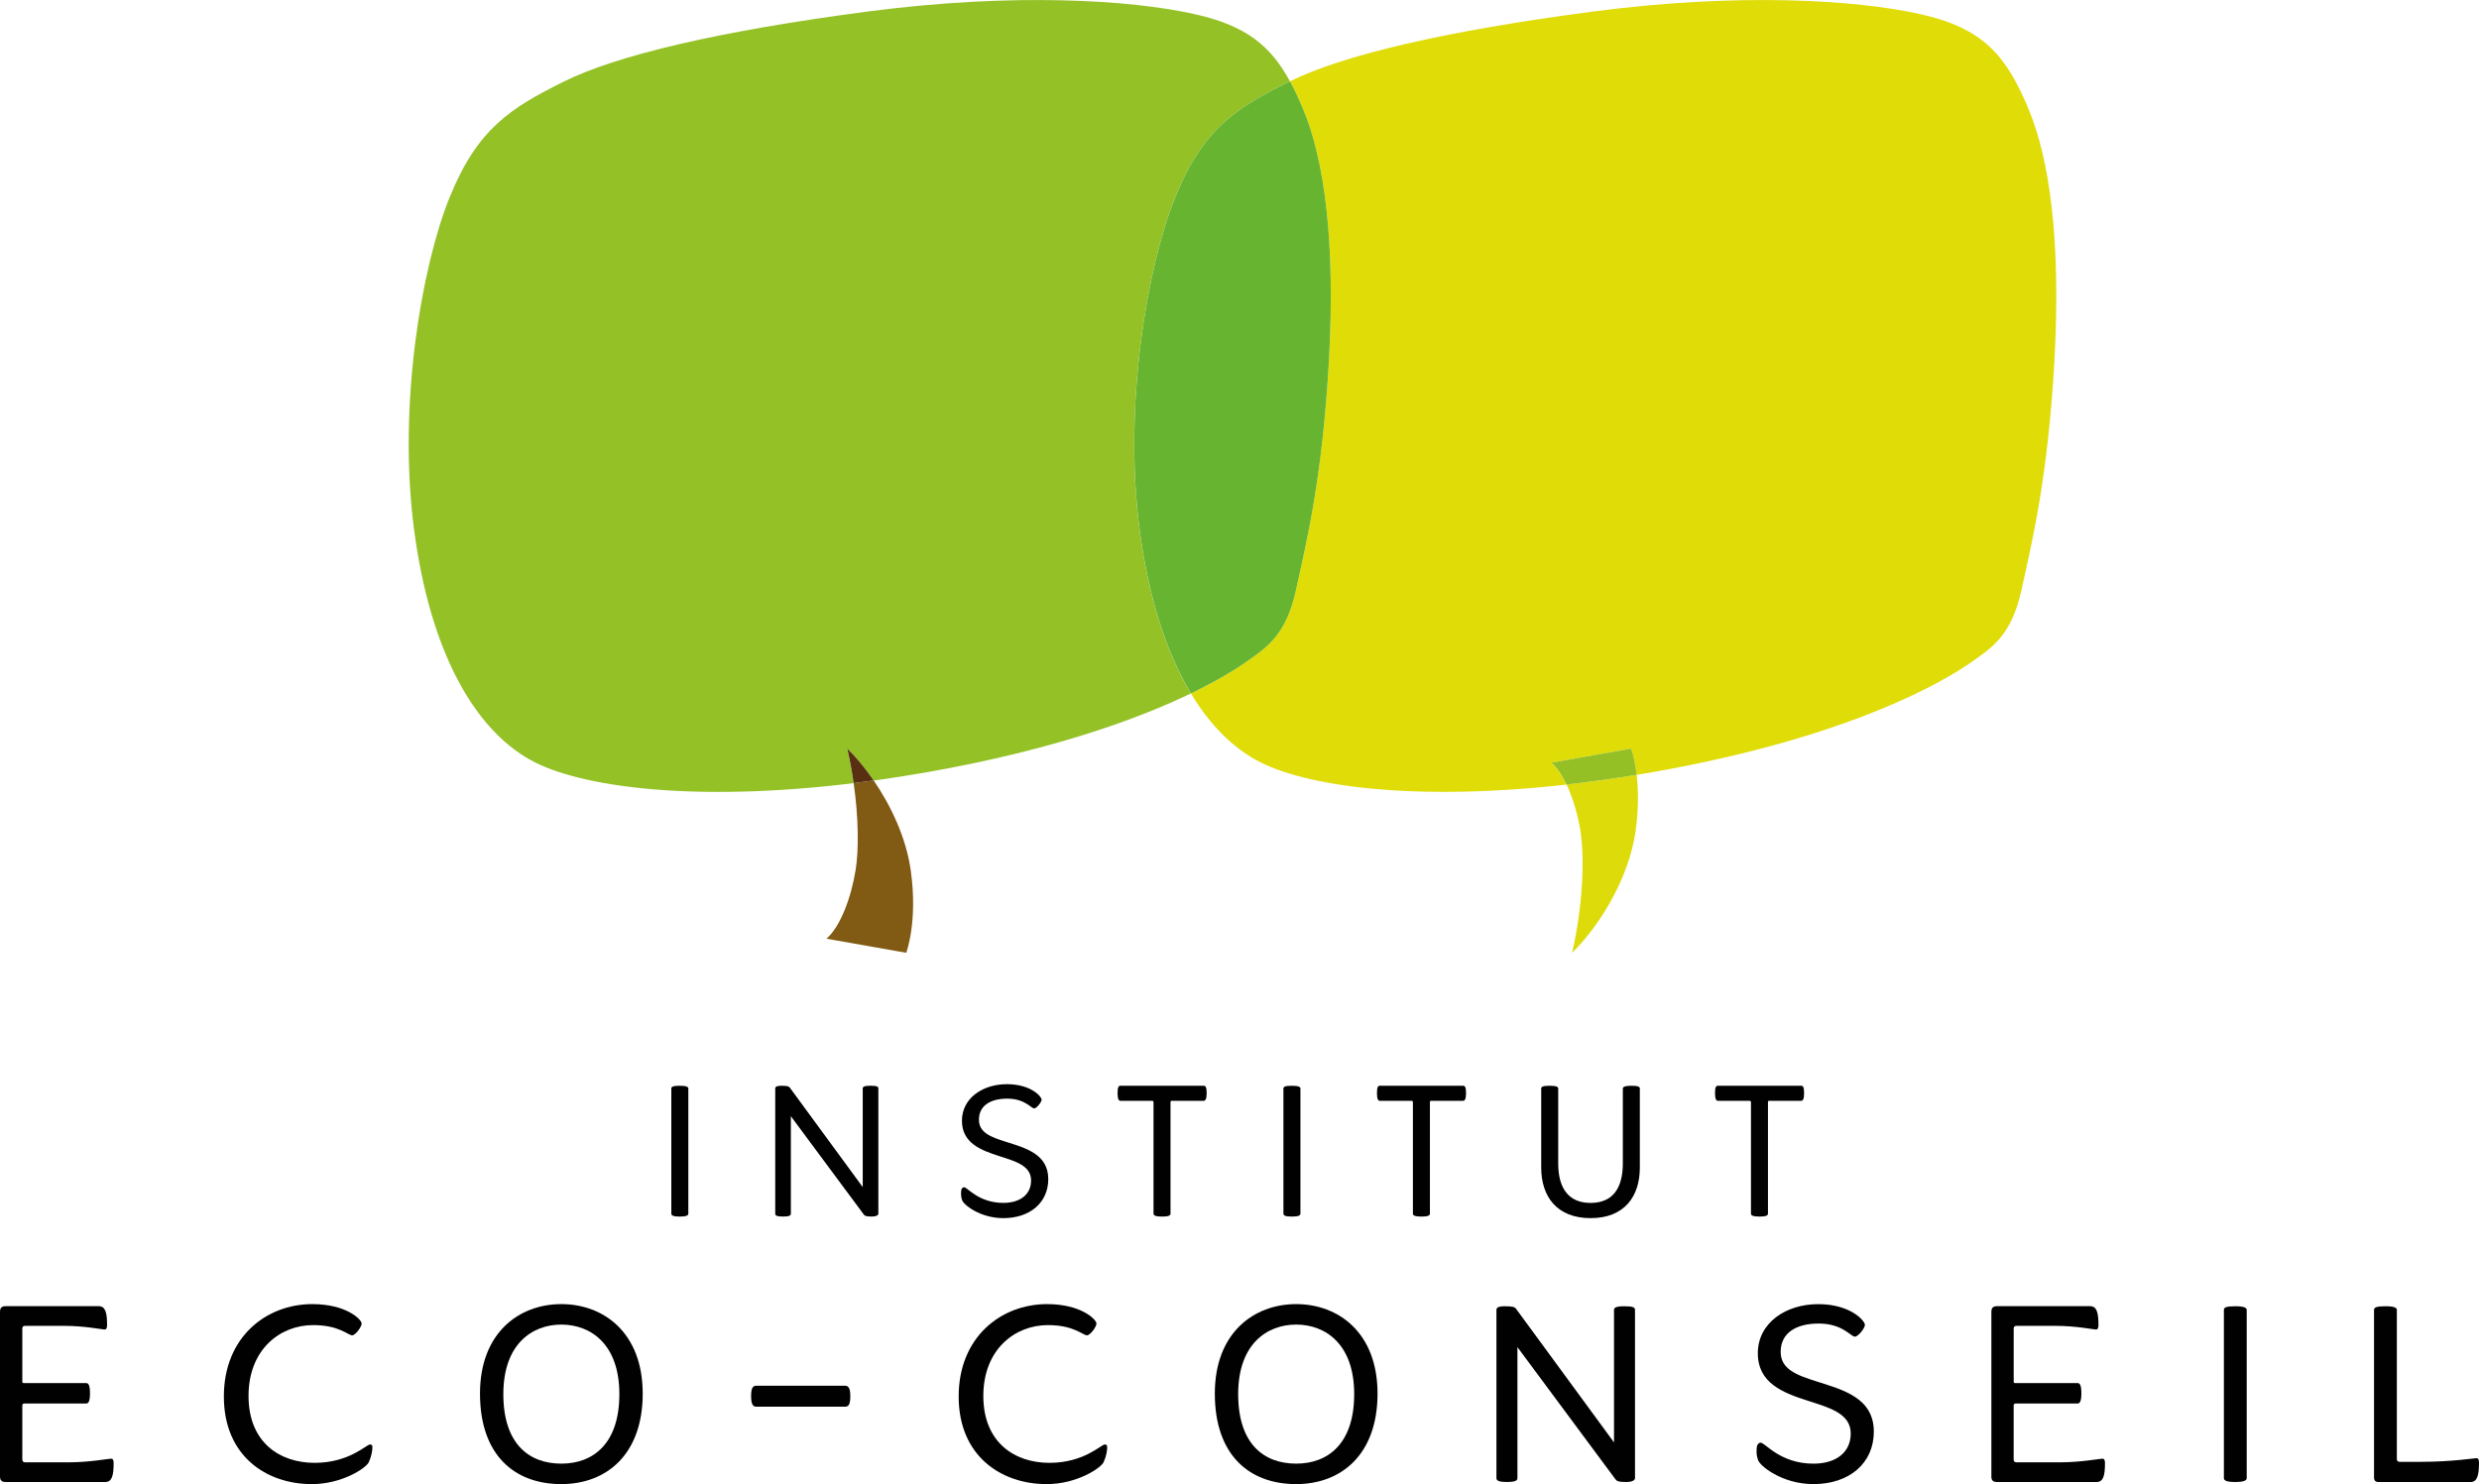 <?xml version="1.0" encoding="UTF-8"?>
<svg id="Calque_1" data-name="Calque 1" xmlns="http://www.w3.org/2000/svg" viewBox="0 0 812.35 486.47">
  <defs>
    <style>
      .cls-1 {
        fill: #dfdc08;
      }

      .cls-2 {
        fill: #583011;
      }

      .cls-3 {
        fill: #815b13;
      }

      .cls-4 {
        fill: #94c126;
      }

      .cls-5 {
        fill: #dddc0a;
      }

      .cls-6 {
        fill: #94c026;
      }

      .cls-7 {
        fill: #67b431;
      }

      .cls-8 {
        fill: #010101;
      }
    </style>
  </defs>
  <g id="VECTOR">
    <path class="cls-8" d="m219.99,397.82v-41.02c0-.58.51-.9,2.75-.9s2.82.38,2.82.9v41.02c0,.58-.64.96-2.82.96s-2.75-.38-2.75-.96Z"/>
    <path class="cls-8" d="m254.04,397.82v-41.02c0-.51.38-.9,2.05-.9,1.98,0,2.43.19,2.75.64l23.87,32.57v-32.32c0-.51.38-.9,2.56-.9s2.56.32,2.56.9v41.02c0,.51-.64.96-2.18.96-1.98,0-2.3-.26-2.62-.7l-23.87-32.19v31.93c0,.58-.38.96-2.56.96s-2.56-.38-2.56-.96Z"/>
    <path class="cls-8" d="m315.29,393.4c-.51-1.28-.38-2.75-.26-3.46.19-.51.51-.77.9-.77,1.09,0,4.74,5.12,12.86,5.12,5.5,0,9.09-2.75,9.09-7.36,0-4.86-5.12-6.27-10.5-8-5.95-1.92-12.16-4.22-12.16-11.58s6.78-11.97,14.72-11.97,11.39,4.1,11.39,5.06c0,.83-1.66,2.88-2.43,2.88-1.02,0-3.01-3.2-8.83-3.2-5.44,0-9.28,2.24-9.28,6.91,0,4.29,4.03,5.7,8.64,7.17,6.4,2.05,14.08,3.97,14.08,12.29,0,7.68-5.95,12.8-14.72,12.8-7.74,0-13.18-4.54-13.5-5.89Z"/>
    <path class="cls-8" d="m378,397.82v-36.48c0-.32-.13-.51-.45-.51h-10.37c-.58,0-.96-.58-.96-2.56s.38-2.37.9-2.37h27.39c.51,0,.9.45.9,2.37s-.38,2.56-.96,2.56h-10.5c-.32,0-.38.19-.38.51v36.48c0,.58-.58.96-2.75.96s-2.82-.38-2.82-.96Z"/>
    <path class="cls-8" d="m420.57,397.82v-41.02c0-.58.51-.9,2.75-.9s2.82.38,2.82.9v41.02c0,.58-.64.96-2.82.96s-2.75-.38-2.75-.96Z"/>
    <path class="cls-8" d="m463,397.82v-36.48c0-.32-.13-.51-.45-.51h-10.37c-.58,0-.96-.58-.96-2.56s.38-2.37.9-2.37h27.39c.51,0,.9.45.9,2.37s-.38,2.56-.96,2.56h-10.5c-.32,0-.38.19-.38.51v36.48c0,.58-.58.96-2.75.96s-2.82-.38-2.82-.96Z"/>
    <path class="cls-8" d="m505.04,382.72v-25.92c0-.58.58-.9,2.82-.9s2.75.38,2.75.9v24.51c0,8.19,3.39,12.99,10.62,12.99s10.56-4.8,10.56-12.99v-24.51c0-.51.64-.9,2.82-.9s2.75.32,2.75.9v25.92c0,9.47-5.06,16.57-16.13,16.57s-16.19-7.1-16.19-16.57Z"/>
    <path class="cls-8" d="m573.78,397.82v-36.48c0-.32-.13-.51-.45-.51h-10.37c-.58,0-.96-.58-.96-2.56s.38-2.37.9-2.37h27.39c.51,0,.9.45.9,2.37s-.38,2.56-.96,2.56h-10.5c-.32,0-.38.19-.38.51v36.48c0,.58-.58.96-2.75.96s-2.82-.38-2.82-.96Z"/>
    <path class="cls-8" d="m0,483.97v-54.01c0-1.2.52-1.81,1.81-1.81h30.53c2.15,0,2.75,1.98,2.75,6.19,0,1.03-.26,1.46-.86,1.46-.69,0-6.54-1.2-13.07-1.2h-12.9c-.69,0-.95.26-.95.95v17.29c0,.43.17.52.6.52h20.38c.69,0,1.2.69,1.2,3.35s-.52,3.35-1.29,3.35H7.91c-.43,0-.6.26-.6.69v17.63c0,.6.26.95.95.95h14.36c6.54,0,13.07-1.2,13.76-1.2.6,0,.86.43.86,1.46,0,4.21-.6,6.19-2.75,6.19H1.81c-1.29,0-1.81-.6-1.81-1.81Z"/>
    <path class="cls-8" d="m73.36,457.74c0-19.44,13.85-30.27,28.98-30.27,11.18,0,16.17,5.07,16.17,6.36,0,1.12-2.06,3.87-3.1,3.87-1.38,0-4.21-3.35-12.81-3.35-10.75,0-21.16,7.91-21.16,23.22s10.32,21.93,21.67,21.93,16.94-6.02,18.15-6.02c.52,0,.77.26.77.86,0,1.12-.26,2.92-1.2,4.99-.86,1.81-8.6,7.14-18.66,7.14-14.88,0-28.81-9.2-28.81-28.72Z"/>
    <path class="cls-8" d="m157.29,456.8c0-19.95,12.81-29.33,26.66-29.33s26.66,9.37,26.66,29.33-11.87,29.67-26.66,29.67c-15.57,0-26.66-9.72-26.66-29.67Zm45.67.17c0-16.43-9.46-22.79-19.01-22.79s-19.01,6.36-19.01,22.79,8.51,22.79,19.01,22.79,19.01-6.62,19.01-22.79Z"/>
    <path class="cls-8" d="m276.92,454.22c1.03,0,1.72.69,1.72,3.44s-.6,3.44-1.72,3.44h-29.07c-1.03,0-1.72-.69-1.72-3.44s.6-3.44,1.72-3.44h29.07Z"/>
    <path class="cls-8" d="m314.15,457.74c0-19.44,13.85-30.27,28.98-30.27,11.18,0,16.17,5.07,16.17,6.36,0,1.12-2.06,3.87-3.1,3.87-1.38,0-4.21-3.35-12.81-3.35-10.75,0-21.16,7.91-21.16,23.22s10.32,21.93,21.67,21.93,16.94-6.02,18.15-6.02c.52,0,.77.26.77.86,0,1.12-.26,2.92-1.2,4.99-.86,1.81-8.6,7.14-18.66,7.14-14.88,0-28.81-9.2-28.81-28.72Z"/>
    <path class="cls-8" d="m398.09,456.8c0-19.95,12.81-29.33,26.66-29.33s26.66,9.37,26.66,29.33-11.87,29.67-26.66,29.67c-15.57,0-26.66-9.72-26.66-29.67Zm45.67.17c0-16.43-9.46-22.79-19.01-22.79s-19.01,6.36-19.01,22.79,8.51,22.79,19.01,22.79,19.01-6.62,19.01-22.79Z"/>
    <path class="cls-8" d="m490.37,484.49v-55.12c0-.69.52-1.2,2.75-1.2,2.67,0,3.27.26,3.7.86l32.08,43.77v-43.43c0-.69.52-1.2,3.44-1.2s3.44.43,3.44,1.2v55.12c0,.69-.86,1.29-2.92,1.29-2.67,0-3.1-.34-3.53-.95l-32.08-43.26v42.91c0,.77-.52,1.29-3.44,1.29s-3.44-.52-3.44-1.29Z"/>
    <path class="cls-8" d="m576.11,478.56c-.69-1.72-.52-3.7-.34-4.64.26-.69.69-1.03,1.2-1.03,1.46,0,6.36,6.88,17.29,6.88,7.4,0,12.21-3.7,12.21-9.89,0-6.54-6.88-8.43-14.1-10.75-8-2.58-16.34-5.68-16.34-15.57s9.12-16.08,19.78-16.08,15.31,5.5,15.31,6.79c0,1.12-2.24,3.87-3.27,3.87-1.38,0-4.04-4.3-11.87-4.3-7.31,0-12.47,3.01-12.47,9.29,0,5.76,5.42,7.65,11.61,9.63,8.6,2.75,18.92,5.33,18.92,16.51,0,10.32-8,17.2-19.78,17.2-10.41,0-17.72-6.11-18.15-7.91Z"/>
    <path class="cls-8" d="m652.56,483.97v-54.01c0-1.2.52-1.81,1.81-1.81h30.53c2.15,0,2.75,1.98,2.75,6.19,0,1.03-.26,1.46-.86,1.46-.69,0-6.54-1.2-13.07-1.2h-12.9c-.69,0-.95.26-.95.95v17.29c0,.43.17.52.6.52h20.38c.69,0,1.2.69,1.2,3.35s-.52,3.35-1.29,3.35h-20.3c-.43,0-.6.26-.6.69v17.63c0,.6.26.95.95.95h14.36c6.54,0,13.07-1.2,13.76-1.2.6,0,.86.43.86,1.46,0,4.21-.6,6.19-2.75,6.19h-32.68c-1.29,0-1.81-.6-1.81-1.81Z"/>
    <path class="cls-8" d="m728.75,484.49v-55.12c0-.77.69-1.2,3.7-1.2s3.78.52,3.78,1.2v55.12c0,.77-.86,1.29-3.78,1.29s-3.7-.52-3.7-1.29Z"/>
    <path class="cls-8" d="m777.95,484.32v-54.95c0-.77.69-1.2,3.7-1.2s3.78.52,3.78,1.2v48.85c0,.6.26.95.95.95h6.79c10.32,0,17.63-1.2,18.32-1.2.6,0,.86.43.86,1.46,0,4.21-.6,6.36-2.75,6.36h-30.27c-.86,0-1.38-.52-1.38-1.46Z"/>
  </g>
  <g>
    <path class="cls-4" d="m385.1,64.66c9.17-22.64,20.11-29.28,37.28-37.87.1-.05.21-.1.32-.15-6.2-11.4-14.17-18.3-31.52-22.08-20.58-4.57-58.96-7.06-106.72-.8-49.12,6.44-82.65,14.45-99.83,23.04s-28.11,15.23-37.28,37.87c-9.17,22.64-16.98,67.93-11.71,108.54,5.27,40.6,19.91,65.78,38.26,75.94,15.97,8.84,53.4,13.97,105.82,7.56-.53-3.73-1.23-7.54-2.1-11.32,2.69,2.58,5.74,6.18,8.67,10.47,5.77-.79,11.71-1.72,17.81-2.8,42.08-7.43,69.75-17.87,86.14-25.76-7.93-13.16-13.89-31.16-16.86-54.08-5.27-40.6,2.54-85.89,11.71-108.54Z"/>
    <path class="cls-1" d="m664.6,35.38c-7.13-16.74-14.27-26.16-35.67-30.82-20.58-4.57-58.96-7.06-106.72-.8-48.82,6.4-82.24,14.35-99.51,22.89,1.45,2.66,2.8,5.57,4.15,8.74,7.13,16.74,10.78,44.12,8.63,82.77s-7.42,59.73-10.74,74.96-9.57,19.13-17.18,24.4c-2.7,1.87-8.31,5.44-17.32,9.77,6.12,10.16,13.41,17.43,21.4,21.85,15.55,8.6,51.43,13.69,101.68,8.04-1.45-3.07-3.14-5.62-4.99-7.18l26.15-4.62s1.16,3.06,1.81,8.61c1.84-.3,3.68-.61,5.55-.94,65.2-11.52,95.85-30.26,103.46-35.53,7.61-5.27,13.86-9.17,17.18-24.4,3.32-15.23,8.59-36.31,10.74-74.96s-1.49-66.03-8.63-82.77Z"/>
    <path class="cls-7" d="m424.75,193.11c3.32-15.23,8.59-36.31,10.74-74.96s-1.49-66.03-8.63-82.77c-1.35-3.17-2.7-6.08-4.15-8.74-.1.05-.22.1-.32.15-17.18,8.59-28.11,15.23-37.28,37.87-9.17,22.64-16.98,67.93-11.71,108.54,2.97,22.92,8.94,40.92,16.86,54.08,9.01-4.33,14.62-7.9,17.32-9.77,7.61-5.27,13.86-9.17,17.18-24.4Z"/>
    <path class="cls-5" d="m517.9,272.46c1.41,8.85.78,24.66-2.74,39.85,7.75-7.44,18.48-23.17,20.83-40.01,1.06-7.58.86-13.78.33-18.32-7.95,1.31-15.62,2.37-22.97,3.19,2.12,4.47,3.73,10.04,4.56,15.29Z"/>
    <path class="cls-6" d="m508.35,249.99c1.85,1.56,3.54,4.12,4.99,7.18,7.36-.83,15.02-1.88,22.97-3.19-.65-5.55-1.81-8.61-1.81-8.61l-26.15,4.62Z"/>
    <path class="cls-3" d="m280.37,285.22c-1.41,8.85-5.01,18.63-9.55,22.47l26.15,4.62s3.84-10.1,1.49-26.93c-1.53-10.99-6.64-21.49-12.15-29.54-2.22.31-4.4.58-6.57.85,1.61,11.3,1.7,21.88.64,28.53Z"/>
    <path class="cls-2" d="m277.63,245.37c.88,3.77,1.57,7.58,2.1,11.32,2.17-.27,4.35-.54,6.57-.85-2.93-4.28-5.98-7.88-8.67-10.47Z"/>
  </g>
</svg>